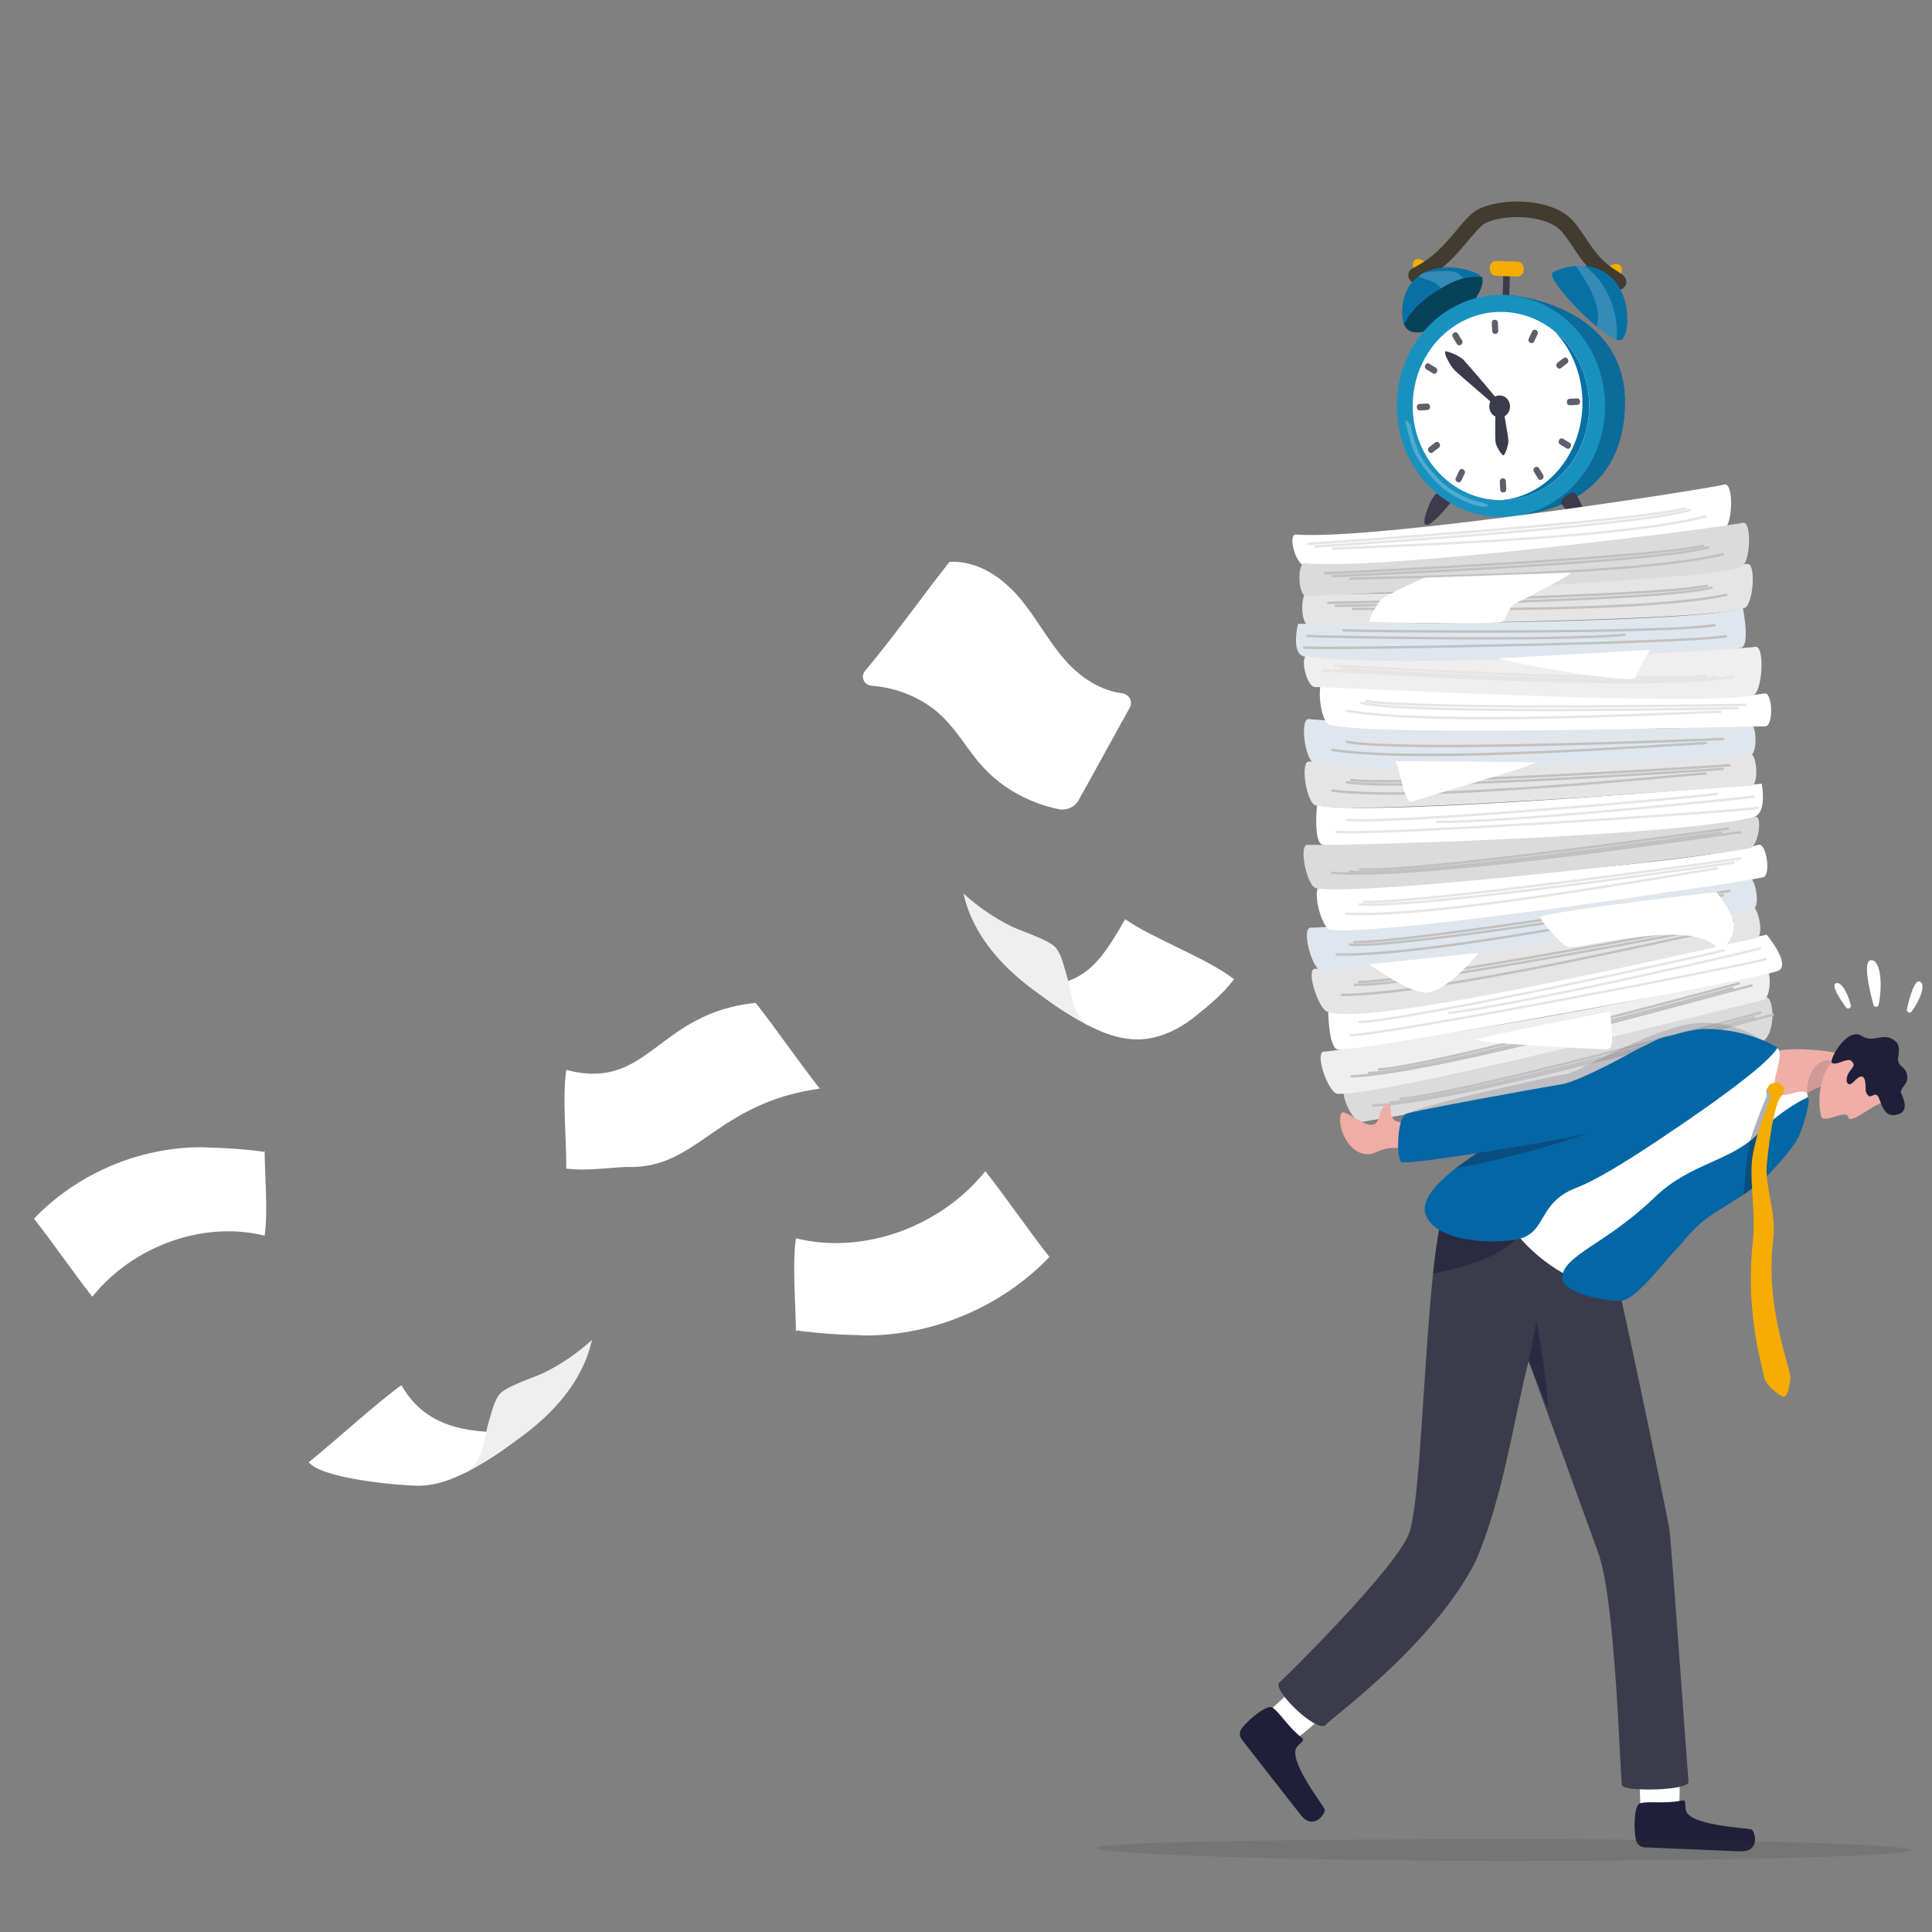 <?xml version="1.0" encoding="iso-8859-1"?>
<!-- Generator: Adobe Illustrator 24.3.0, SVG Export Plug-In . SVG Version: 6.00 Build 0)  -->
<svg version="1.1" id="Layer_2" xmlns="http://www.w3.org/2000/svg" xmlns:xlink="http://www.w3.org/1999/xlink" x="0px" y="0px"
	 viewBox="0 0 1080 1080" enable-background="new 0 0 1080 1080" width="1080px" height="1080px" xml:space="preserve">
<rect x="0" y="0" width="1080" height="1080" fill="#808080" stroke="none"/>
<g>
	<g>
		<polygon fill="#3B3B4C" points="843.581,169.52 839.876,169.394 840.387,151.402 844.092,151.528 		"/>
		<path fill="#F4AD00" d="M832.782,150.342l0.025-0.877c0.059-2.07,1.71-3.693,3.688-3.625l11.799,0.404
			c1.978,0.068,3.534,1.8,3.475,3.87l-0.025,0.877c-0.059,2.07-1.71,3.693-3.688,3.625l-11.799-0.404
			C834.279,154.145,832.723,152.412,832.782,150.342z"/>
	</g>
	<path fill="#F4AD00" d="M896.615,151.218c7.396-7.515,14.227-2.793,6.92,6.25C896.229,166.511,896.615,151.218,896.615,151.218z"/>
	<path fill="#F4AD00" d="M792.582,155.266c-6.351-8.537-1.14-15.113,6.672-6.497C807.066,157.385,792.582,155.266,792.582,155.266z"
		/>
	
		<path fill="none" stroke="#423B30" stroke-width="8.716" stroke-linecap="round" stroke-linejoin="round" stroke-miterlimit="10" d="
		M791.592,153.876c17.511-8.699,23.873-21.399,33.496-30.718c8.32-8.057,40.063-9.446,51.166,3.387
		c7.734,8.94,11.277,19.868,24.669,28.221c7.395,4.613,1.993,2.243,1.993,2.243"/>
	<g>
		<path fill="#084259" d="M828.594,154.94c1.739,7.109-8.254,19.417-15.002,22.958c-6.749,3.54-24.576,13.908-28.696,3.393
			c-2.615-6.674,12.566-20.816,26.184-26.289C816.652,152.763,828.594,154.94,828.594,154.94z"/>
		<path fill="#0771A5" d="M828.515,154.945c-3.721-0.525-7.294-0.147-10.566,0.69c-5.086,1.3-9.439,3.707-12.469,5.578
			c-1.191,0.726-2.174,1.375-2.916,1.842c-4.725,2.943-13.24,9.042-17.666,18.237c-1.635-3.653-2.893-18.603,7.955-26.817
			c0.345-0.266,0.71-0.526,1.084-0.773c0.662-0.44,1.34-0.847,2.048-1.222c0.014-0.001,0.02-0.008,0.027-0.009
			c0.006-0.007,0.013-0.015,0.02-0.015C807.825,146.206,825.579,151.167,828.515,154.945z"/>
		<path opacity="0.18" fill="#FFFFFF" d="M817.949,155.635c-5.086,1.3-9.439,3.707-12.469,5.578
			c-2.039-3.733-8.314-4.84-12.34-6.525c-0.085-0.028-0.207-0.147-0.285-0.183c0.679-0.586,1.391-1.074,2.119-1.56
			c0.19-0.028,0.717-0.348,1.01-0.466c0.014-0.001,0.02-0.008,0.027-0.009c0.04-0.017,0.081-0.026,0.108-0.028
			C814.877,149.998,815.392,152.716,817.949,155.635z"/>
	</g>
	<path fill="#0771A5" d="M839.933,164.686c12.929,0.234,71.131,9.397,68.417,64.102c-2.329,46.946-39.68,58.999-68.285,59.929
		C831.769,288.987,839.933,164.686,839.933,164.686z"/>
	<path opacity="0.1" fill="#323240" d="M839.933,164.686c12.929,0.234,71.131,9.397,68.417,64.102
		c-2.329,46.946-39.68,58.999-68.285,59.929"/>
	<path fill="#3B3B4C" d="M815.403,275.364c-20.342,26.457-22.211,19.71-16.134,6.08
		C805.346,267.814,815.403,275.364,815.403,275.364z"/>
	<path fill="#3B3B4C" d="M872.692,281.405c1.086,1.786,10.177,13.21,14.145,12.885c2.895-0.237-1.164-9.894-5.77-17.986
		C879.203,273.026,871.607,279.619,872.692,281.405z"/>
	<path fill="#1991BF" d="M887.037,262.127c-0.139,0.216-0.28,0.43-0.42,0.642c-9.917,14.983-25.947,25.143-44.463,26.18
		c-32.103,1.799-59.528-24.497-61.256-58.734c-1.728-34.236,22.896-63.448,54.998-65.246c27.979-1.566,52.405,18.205,59.36,45.976
		c0.112,0.445,0.219,0.893,0.321,1.342c0.842,3.681,1.375,7.497,1.574,11.417C897.868,237.91,894.047,251.251,887.037,262.127z"/>
	
		<ellipse transform="matrix(1 -0.01 0.01 1 -2.228 8.403)" fill="#FFFFFF" cx="839.024" cy="226.958" rx="49.337" ry="52.614"/>
	<path fill="#0771A5" d="M888.291,224.198c1.464,29.019-19.406,53.778-46.616,55.302c-0.85,0.048-1.698,0.072-2.539,0.074
		c26.655-2.16,46.886-27.588,45.382-57.378c-0.739-14.642-6.59-27.646-15.524-36.99
		C880.058,194.251,887.484,208.202,888.291,224.198z"/>
	<g>
		<path fill="#5E5E6B" d="M836.09,186.615l-0.332,0.019c-0.844,0.047-1.566-0.644-1.611-1.545l-0.232-4.6
			c-0.045-0.901,0.602-1.669,1.447-1.716l0.332-0.019c0.844-0.047,1.566,0.644,1.611,1.545l0.232,4.6
			C837.582,185.799,836.934,186.567,836.09,186.615z"/>
		<path fill="#5E5E6B" d="M840.564,275.264l-0.332,0.019c-0.844,0.047-1.566-0.644-1.611-1.545l-0.232-4.6
			c-0.045-0.901,0.602-1.669,1.447-1.716l0.332-0.019c0.844-0.047,1.566,0.644,1.611,1.545l0.232,4.6
			C842.056,274.448,841.408,275.216,840.564,275.264z"/>
		<path fill="#5E5E6B" d="M875.892,225.006l-0.018-0.354c-0.045-0.901,0.602-1.669,1.447-1.716l4.313-0.242
			c0.844-0.047,1.566,0.644,1.611,1.545l0.018,0.354c0.045,0.901-0.602,1.669-1.447,1.716l-4.313,0.242
			C876.659,226.598,875.938,225.907,875.892,225.006z"/>
		<path fill="#5E5E6B" d="M792.029,227.892l-0.018-0.354c-0.045-0.901,0.602-1.669,1.447-1.716l4.313-0.242
			c0.844-0.047,1.566,0.644,1.611,1.545l0.018,0.354c0.045,0.901-0.602,1.669-1.447,1.716l-4.313,0.242
			C792.796,229.484,792.075,228.792,792.029,227.892z"/>
		<g>
			<path fill="#5E5E6B" d="M812.538,186.179l0.279-0.193c0.709-0.491,1.657-0.276,2.119,0.48l2.358,3.863
				c0.462,0.756,0.261,1.768-0.447,2.259l-0.279,0.193c-0.708,0.491-1.657,0.276-2.119-0.48l-2.358-3.863
				C811.63,187.682,811.83,186.67,812.538,186.179z"/>
			<path fill="#5E5E6B" d="M796.696,204.218l0.165-0.308c0.419-0.783,1.354-1.055,2.088-0.607l3.753,2.286
				c0.735,0.448,0.991,1.445,0.572,2.228l-0.165,0.308c-0.419,0.783-1.354,1.055-2.088,0.607l-3.753-2.286
				C796.533,205.998,796.277,205.001,796.696,204.218z"/>
		</g>
		<g>
			<path fill="#5E5E6B" d="M858.868,184.631l-0.297-0.161c-0.754-0.409-1.676-0.09-2.058,0.714l-1.956,4.104
				c-0.383,0.804-0.082,1.787,0.672,2.196l0.296,0.161c0.754,0.409,1.676,0.09,2.058-0.714l1.956-4.104
				C859.923,186.023,859.622,185.04,858.868,184.631z"/>
			<path fill="#5E5E6B" d="M876.437,200.797l-0.195-0.288c-0.495-0.732-1.452-0.898-2.138-0.371l-3.502,2.692
				c-0.685,0.527-0.84,1.548-0.345,2.279l0.195,0.288c0.495,0.732,1.452,0.898,2.138,0.371l3.501-2.692
				C876.777,202.55,876.932,201.529,876.437,200.797z"/>
		</g>
		<g>
			<path fill="#5E5E6B" d="M862.199,267.797l-0.279,0.193c-0.709,0.491-1.657,0.276-2.119-0.48l-2.358-3.863
				c-0.462-0.756-0.261-1.768,0.447-2.259l0.279-0.193c0.709-0.491,1.657-0.276,2.119,0.48l2.358,3.863
				C863.108,266.294,862.908,267.305,862.199,267.797z"/>
			<path fill="#5E5E6B" d="M878.042,249.758l-0.165,0.308c-0.419,0.783-1.354,1.055-2.088,0.607l-3.753-2.286
				c-0.735-0.448-0.991-1.445-0.572-2.228l0.165-0.308c0.419-0.783,1.354-1.055,2.088-0.607l3.753,2.286
				C878.204,247.978,878.461,248.975,878.042,249.758z"/>
		</g>
		<path fill="#5E5E6B" d="M814.474,269.344l0.296,0.161c0.754,0.409,1.676,0.09,2.058-0.714l1.956-4.104
			c0.383-0.804,0.082-1.787-0.672-2.196l-0.296-0.161c-0.754-0.409-1.676-0.09-2.058,0.714l-1.956,4.104
			C813.419,267.951,813.72,268.935,814.474,269.344z"/>
		<path fill="#5E5E6B" d="M798.535,252.252l0.195,0.288c0.495,0.732,1.452,0.898,2.138,0.371l3.501-2.692
			c0.686-0.527,0.84-1.548,0.345-2.279l-0.195-0.288c-0.495-0.732-1.452-0.898-2.138-0.371l-3.501,2.692
			C798.194,250.5,798.04,251.52,798.535,252.252z"/>
	</g>
	<path opacity="0.24" fill="#FFFFFF" d="M788.528,237.678c3.356,15.587,6.514,20.026,14.967,29.288
		c12.179,13.345,28.237,13.737,28.309,15.494c0.122,2.998-19.146-1.922-30.057-14.111c-12.104-13.522-12.675-18.783-15.572-30.364
		C784.548,231.478,788.528,237.678,788.528,237.678z"/>
	<path fill="#3B3B4C" d="M839.978,226.172c1.136,7.667,2.994,16.356,3.217,20.195c0.121,2.087-1.803,8.159-2.813,8.128
		c-0.938-0.028-4.079-4.946-4.372-7.373c-0.332-2.757-0.239-20.509,0.539-21.196C837.328,225.239,839.978,226.172,839.978,226.172z"
		/>
	<path fill="#3B3B4C" d="M840.541,229.362c-0.582,0.531-1.454,0.489-2.03-0.05c-9.138-8.537-21.494-18.486-25.488-22.471
		c-2.183-2.179-5.998-9.178-5.121-10.357c0.47-0.632,7.956,2.326,10.204,4.65c1.694,1.752,22.433,25.815,22.772,27.147
		C840.998,228.756,840.82,229.107,840.541,229.362z"/>
	
		<ellipse transform="matrix(1 -0.01 0.01 1 -2.237 8.422)" fill="#3B3B4C" cx="838.281" cy="227.183" rx="5.803" ry="6.189"/>
	<path fill="#0771A5" d="M906.973,189.603c-0.659,0.727-1.848,0.73-3.417,0.18c-2.788-0.981-6.77-3.719-11.078-7.303
		c-12.533-10.423-27.826-27.983-24.498-30.088c2.094-1.321,6.988-3.262,12.815-3.731c1.552-0.125,3.169-0.146,4.818-0.02
		c0.003,0,0.003,0,0.003,0c2.415,0.181,4.895,0.672,7.329,1.596c0.98,0.371,1.952,0.81,2.91,1.336
		c1.088,0.586,2.154,1.28,3.194,2.082c0.414,0.321,0.822,0.657,1.226,1.014C911.804,164.847,911.065,185.129,906.973,189.603z"/>
	<path opacity="0.18" fill="#FFFFFF" d="M903.556,189.783c-2.788-0.981-6.77-3.719-11.078-7.303
		c2.069-5.499,1.252-15.874-11.683-33.819c1.552-0.125,3.169-0.146,4.818-0.02c0.003,0,0.003,0,0.003,0
		C903.814,161.656,904.632,184.269,903.556,189.783z"/>
</g>
<path fill="#DBDBDB" d="M752.441,608.884c-4.65,0.188,3.876,19.335,8.495,18.372c12.174-2.538,202.645-31.912,224.104-44.768
	c8.338-4.995,6.654-27.441,1.323-24.896C981.031,560.136,798.275,607.032,752.441,608.884z"/>
<g>
	<path fill="#EFEFEF" d="M986.18,541.27c4.325-1.719,4.139,16.719-0.472,17.716c-12.154,2.63-213.059,54.156-238.014,52.423
		c-5.256-0.365-13.285-23.726-7.379-23.568S943.55,558.209,986.18,541.27z"/>
	
		<path fill="none" stroke="#C1C1C1" stroke-width="1.353" stroke-linecap="round" stroke-linejoin="round" stroke-miterlimit="10" d="
		M979.072,550.927c-19.409,4.684-172.678,48.48-223.435,50.773"/>
	
		<path fill="none" stroke="#C1C1C1" stroke-width="1.353" stroke-linecap="round" stroke-linejoin="round" stroke-miterlimit="10" d="
		M972.035,549.73c-3.649,0.927-170.626,46.454-201.224,48.108"/>
	
		<path fill="none" stroke="#C1C1C1" stroke-width="1.353" stroke-linecap="round" stroke-linejoin="round" stroke-miterlimit="10" d="
		M968.458,552.401c0,0-170.99,47.052-203.194,47.413"/>
	
		<path fill="none" stroke="#C1C1C1" stroke-width="1.353" stroke-linecap="round" stroke-linejoin="round" stroke-miterlimit="10" d="
		M991.134,567.25c-19.41,4.684-172.678,48.48-223.435,50.773"/>
	
		<path fill="none" stroke="#C1C1C1" stroke-width="1.353" stroke-linecap="round" stroke-linejoin="round" stroke-miterlimit="10" d="
		M984.097,566.052c-3.649,0.927-170.626,46.454-201.225,48.108"/>
	
		<path fill="none" stroke="#C1C1C1" stroke-width="1.353" stroke-linecap="round" stroke-linejoin="round" stroke-miterlimit="10" d="
		M980.52,568.724c0,0-170.99,47.052-203.194,47.413"/>
</g>
<g>
	<path fill="#FFFFFF" d="M742.484,565.237c0,0,0.137,21.044,5.547,21.509c12.206,1.048,240.563-40.224,246.603-44.355
		c6.04-4.132-7.033-19.895-7.033-19.895S772.128,568.669,742.484,565.237z"/>
	
		<path fill="none" stroke="#E5E5E5" stroke-width="1.353" stroke-linecap="round" stroke-linejoin="round" stroke-miterlimit="10" d="
		M986.999,536.107c-6.104,2.581-210.596,42.09-231.925,42.584"/>
	
		<path fill="none" stroke="#E5E5E5" stroke-width="1.353" stroke-linecap="round" stroke-linejoin="round" stroke-miterlimit="10" d="
		M983.845,530.221c-3.06,1.097-135.969,31.888-173.648,35.969"/>
	
		<path fill="none" stroke="#E5E5E5" stroke-width="1.353" stroke-linecap="round" stroke-linejoin="round" stroke-miterlimit="10" d="
		M963.508,531.256c-5.167,1.766-174.814,39.058-203.498,40.05"/>
</g>
<g>
	<path fill="#E5E5E5" d="M978.405,506.344c4.402-1.511,8.124,17.267,3.47,18.044c-12.265,2.049-217.432,51.342-240.236,41.058
		c-4.861-2.192-12.085-24.578-6.251-23.892C741.255,542.244,935.019,521.239,978.405,506.344z"/>
	
		<path fill="none" stroke="#C1C1C1" stroke-width="1.353" stroke-linecap="round" stroke-linejoin="round" stroke-miterlimit="10" d="
		M955.82,520.684c-19.61,3.757-154.976,35.562-205.785,35.441"/>
	
		<path fill="none" stroke="#C1C1C1" stroke-width="1.353" stroke-linecap="round" stroke-linejoin="round" stroke-miterlimit="10" d="
		M968.658,514.493c-3.689,0.753-178.369,34.254-209.011,34.451"/>
	
		<path fill="none" stroke="#C1C1C1" stroke-width="1.353" stroke-linecap="round" stroke-linejoin="round" stroke-miterlimit="10" d="
		M964.958,516.991c0,0-175.462,34.66-207.647,33.49"/>
</g>
<g>
	<path fill="#DFE6ED" d="M976.824,490.114c4.442-1.388,7.64,17.486,2.966,18.134c-12.318,1.708-216.531,37.966-241.285,34.359
		c-5.213-0.76-11.461-24.658-5.584-24.057C738.798,519.152,933.041,503.797,976.824,490.114z"/>
	
		<path fill="none" stroke="#C1C1C1" stroke-width="1.353" stroke-linecap="round" stroke-linejoin="round" stroke-miterlimit="10" d="
		M953.849,503.82c-19.707,3.21-155.905,31.237-206.691,29.703"/>
	
		<path fill="none" stroke="#C1C1C1" stroke-width="1.353" stroke-linecap="round" stroke-linejoin="round" stroke-miterlimit="10" d="
		M966.854,497.989c-3.709,0.65-179.253,29.278-209.888,28.624"/>
	
		<path fill="none" stroke="#C1C1C1" stroke-width="1.353" stroke-linecap="round" stroke-linejoin="round" stroke-miterlimit="10" d="
		M963.086,500.383c0,0-176.359,29.765-208.498,27.701"/>
</g>
<g>
	<path fill="#FFFFFF" d="M982.982,472.24c4.471-1.294,7.201,17.221,2.583,18.192c-18.977,3.994-217.283,33.391-241.956,29.263
		c-5.196-0.869-10.939-24.894-5.076-24.169C744.397,496.252,938.92,484.996,982.982,472.24z"/>
	
		<path fill="none" stroke="#E5E5E5" stroke-width="1.353" stroke-linecap="round" stroke-linejoin="round" stroke-miterlimit="10" d="
		M959.724,485.458c-19.77,2.794-156.529,27.943-207.271,25.338"/>
	
		<path fill="none" stroke="#E5E5E5" stroke-width="1.353" stroke-linecap="round" stroke-linejoin="round" stroke-miterlimit="10" d="
		M972.849,479.903c-3.722,0.572-179.83,25.492-210.445,24.191"/>
	
		<path fill="none" stroke="#E5E5E5" stroke-width="1.353" stroke-linecap="round" stroke-linejoin="round" stroke-miterlimit="10" d="
		M969.031,482.217c0,0-176.947,26.039-209.036,23.298"/>
</g>
<g>
	<g>
		<path fill="#FFFFFF" d="M736.246,450.076c0,0-2.2,19.993,2.833,22.031c11.984,4.852,225.303-6.171,242.357-15.802
			c6.372-3.598,3.337-18.2,3.337-18.2S765.234,457.163,736.246,450.076z"/>
		
			<path fill="none" stroke="#E5E5E5" stroke-width="1.353" stroke-linecap="round" stroke-linejoin="round" stroke-miterlimit="10" d="
			M982.485,451.536c-6.378,1.803-214.192,15.612-235.418,13.453"/>
		
			<path fill="none" stroke="#E5E5E5" stroke-width="1.353" stroke-linecap="round" stroke-linejoin="round" stroke-miterlimit="10" d="
			M980.086,445.304c-3.173,0.708-138.876,14.756-176.77,14.126"/>
		
			<path fill="none" stroke="#E5E5E5" stroke-width="1.353" stroke-linecap="round" stroke-linejoin="round" stroke-miterlimit="10" d="
			M959.778,443.805c-5.347,1.111-178.311,17.047-206.897,14.469"/>
	</g>
	<g>
		<path fill="#DBDBDB" d="M981.031,456.557c4.505-1.168,1.92,16.421-2.669,17.521c-17.049,4.088-218.135,27.279-242.682,22.46
			c-5.169-1.015-10.236-25.192-4.395-24.302C737.125,473.125,936.628,468.072,981.031,456.557z"/>
		
			<path fill="none" stroke="#C1C1C1" stroke-width="1.353" stroke-linecap="round" stroke-linejoin="round" stroke-miterlimit="10" d="
			M972.779,465.257c-19.841,2.238-177.362,26.661-228.01,22.633"/>
		
			<path fill="none" stroke="#C1C1C1" stroke-width="1.353" stroke-linecap="round" stroke-linejoin="round" stroke-miterlimit="10" d="
			M965.945,463.195c-3.736,0.467-175.074,24.906-205.641,22.746"/>
		
			<path fill="none" stroke="#C1C1C1" stroke-width="1.353" stroke-linecap="round" stroke-linejoin="round" stroke-miterlimit="10" d="
			M962.064,465.402c0,0-175.509,25.453-207.509,21.812"/>
	</g>
	<g>
		<path fill="#E5E5E5" d="M977.654,420.936c4.556-0.953,5.916,18.142,1.202,18.336c-12.425,0.51-219.184,16.886-243.475,10.907
			c-5.115-1.259-9.027-25.649-3.236-24.483C737.936,426.861,932.754,430.328,977.654,420.936z"/>
		
			<path fill="none" stroke="#C1C1C1" stroke-width="1.353" stroke-linecap="round" stroke-linejoin="round" stroke-miterlimit="10" d="
			M953.463,432.36c-19.925,1.293-158.193,16.041-208.593,9.612"/>
		
			<path fill="none" stroke="#C1C1C1" stroke-width="1.353" stroke-linecap="round" stroke-linejoin="round" stroke-miterlimit="10" d="
			M966.97,427.812c-3.754,0.289-181.242,11.838-211.671,8.229"/>
		
			<path fill="none" stroke="#C1C1C1" stroke-width="1.353" stroke-linecap="round" stroke-linejoin="round" stroke-miterlimit="10" d="
			M962.988,429.831c0,0-178.408,12.602-210.199,7.445"/>
	</g>
	<g>
		<path fill="#DFE6ED" d="M977.534,404.035c4.58-0.826,5.329,17.492,0.691,18.362c-19.261,3.611-219.569,10.782-243.684,4.129
			c-5.078-1.401-8.31-25.891-2.554-24.564C737.745,403.289,932.391,412.175,977.534,404.035z"/>
		
			<path fill="none" stroke="#C1C1C1" stroke-width="1.353" stroke-linecap="round" stroke-linejoin="round" stroke-miterlimit="10" d="
			M953.601,415.383c-19.953,0.738-158.578,11.635-208.78,3.805"/>
		
			<path fill="none" stroke="#E5E5E5" stroke-width="1.353" stroke-linecap="round" stroke-linejoin="round" stroke-miterlimit="10" d="
			M967.23,411.212c-3.761,0.184-181.501,6.792-211.818,2.338"/>
		
			<path fill="none" stroke="#C1C1C1" stroke-width="1.353" stroke-linecap="round" stroke-linejoin="round" stroke-miterlimit="10" d="
			M963.193,413.119c0,0-178.69,7.634-210.325,1.594"/>
	</g>
	<g>
		<path fill="#FFFFFF" d="M986.431,387.665c4.597-0.729,5.022,18.41,0.304,18.372c-12.435-0.098-219.748,6.15-243.717-1.01
			c-5.048-1.508-7.763-26.06-2.035-24.612C746.71,381.862,941.125,394.85,986.431,387.665z"/>
		
			<path fill="none" stroke="#E5E5E5" stroke-width="1.353" stroke-linecap="round" stroke-linejoin="round" stroke-miterlimit="10" d="
			M961.71,397.893c-19.964,0.317-158.788,8.288-208.813-0.598"/>
		
			<path fill="none" stroke="#E5E5E5" stroke-width="1.353" stroke-linecap="round" stroke-linejoin="round" stroke-miterlimit="10" d="
			M975.424,394.01c-3.764,0.105-181.604,2.963-211.82-2.13"/>
		
			<path fill="none" stroke="#E5E5E5" stroke-width="1.353" stroke-linecap="round" stroke-linejoin="round" stroke-miterlimit="10" d="
			M971.348,395.832c0,0-178.811,3.864-210.311-2.841"/>
	</g>
</g>
<g>
	<g>
		<path fill="#DFE6ED" d="M974.283,339.908c0,0,4.26,20.782-0.984,22.191c-16.6,4.461-219.989,14.152-244.868,4.721
			c-6.843-2.594-2.807-18.093-2.807-18.093S945.988,349.391,974.283,339.908z"/>
		
			<path fill="none" stroke="#C1C1C1" stroke-width="1.353" stroke-linecap="round" stroke-linejoin="round" stroke-miterlimit="10" d="
			M729.025,361.92c6.506,1.265,214.748-2.324,235.719-6.248"/>
		
			<path fill="none" stroke="#C1C1C1" stroke-width="1.353" stroke-linecap="round" stroke-linejoin="round" stroke-miterlimit="10" d="
			M730.896,355.509c3.221,0.441,139.623,3.111,177.333-0.68"/>
		
			<path fill="none" stroke="#C1C1C1" stroke-width="1.353" stroke-linecap="round" stroke-linejoin="round" stroke-miterlimit="10" d="
			M751.008,352.32c5.421,0.661,179.112,2.101,207.382-2.854"/>
	</g>
	<g>
		<path fill="#FFFFFF" d="M724.418,298.804c-4.642-0.343-0.247,16.318,4.414,17.054c26.685,4.213,211.654-11.141,234.942-20.277
			c4.904-1.924,5.56-26.617-0.027-24.696C958.161,272.806,770.165,302.182,724.418,298.804z"/>
		
			<path fill="none" stroke="#E5E5E5" stroke-width="1.353" stroke-linecap="round" stroke-linejoin="round" stroke-miterlimit="10" d="
			M745.249,306.729c19.921-1.351,158.925-4.997,208.034-18.029"/>
		
			<path fill="none" stroke="#E5E5E5" stroke-width="1.353" stroke-linecap="round" stroke-linejoin="round" stroke-miterlimit="10" d="
			M731.26,304.005c3.759-0.21,181.217-12.209,210.903-19.806"/>
		
			<path fill="none" stroke="#E5E5E5" stroke-width="1.353" stroke-linecap="round" stroke-linejoin="round" stroke-miterlimit="10" d="
			M735.473,305.48c0,0,178.509-11.077,209.34-20.389"/>
	</g>
	<g>
		<path fill="#EFEFEF" d="M730.894,366.802c-4.587-0.788-0.596,17.213,4.122,17.237c12.435,0.062,221.045,11.307,245.104,4.455
			c5.067-1.443,6.702-28.292,0.957-26.918C975.332,362.95,776.103,374.57,730.894,366.802z"/>
		
			<path fill="none" stroke="#E5E5E5" stroke-width="1.353" stroke-linecap="round" stroke-linejoin="round" stroke-miterlimit="10" d="
			M739.843,374.783c19.958,0.573,178.968,11.761,229.104,3.519"/>
		
			<path fill="none" stroke="#E5E5E5" stroke-width="1.353" stroke-linecap="round" stroke-linejoin="round" stroke-miterlimit="10" d="
			M746.481,372.158c3.762,0.153,176.543,10.203,206.822,5.499"/>
		
			<path fill="none" stroke="#E5E5E5" stroke-width="1.353" stroke-linecap="round" stroke-linejoin="round" stroke-miterlimit="10" d="
			M750.533,374.032c0,0,177.022,10.712,208.606,4.413"/>
	</g>
	<g>
		<path fill="#E5E5E5" d="M731.285,331.023c-4.619-0.569-4.381,18.573,0.333,18.372c12.424-0.529,219.829-1.471,243.535-9.457
			c4.993-1.682,6.855-26.314,1.181-24.668C970.661,316.915,776.812,336.635,731.285,331.023z"/>
		
			<path fill="none" stroke="#C1C1C1" stroke-width="1.353" stroke-linecap="round" stroke-linejoin="round" stroke-miterlimit="10" d="
			M756.345,340.388c19.963-0.375,158.98,2.779,208.667-7.836"/>
		
			<path fill="none" stroke="#C1C1C1" stroke-width="1.353" stroke-linecap="round" stroke-linejoin="round" stroke-miterlimit="10" d="
			M742.506,336.983c3.765-0.026,181.597-3.334,211.619-9.471"/>
		
			<path fill="none" stroke="#C1C1C1" stroke-width="1.353" stroke-linecap="round" stroke-linejoin="round" stroke-miterlimit="10" d="
			M746.642,338.663c0,0,178.837-2.336,210.087-10.129"/>
	</g>
	<g>
		<path fill="#DBDBDB" d="M729.479,314.817c-4.633-0.441-3.863,18.687,0.844,18.356c12.405-0.874,219.703-7.586,243.178-16.228
			c4.944-1.82,6.12-26.494,0.494-24.691C968.37,294.056,775.145,319.16,729.479,314.817z"/>
		
			<path fill="none" stroke="#C1C1C1" stroke-width="1.353" stroke-linecap="round" stroke-linejoin="round" stroke-miterlimit="10" d="
			M754.79,323.482c19.945-0.931,158.995-1.645,208.368-13.638"/>
		
			<path fill="none" stroke="#C1C1C1" stroke-width="1.353" stroke-linecap="round" stroke-linejoin="round" stroke-miterlimit="10" d="
			M740.861,320.463c3.763-0.13,181.434-8.384,211.274-15.354"/>
		
			<path fill="none" stroke="#C1C1C1" stroke-width="1.353" stroke-linecap="round" stroke-linejoin="round" stroke-miterlimit="10" d="
			M745.043,322.027c0,0,178.703-7.31,209.723-15.97"/>
	</g>
</g>
<path fill="#FFFFFF" d="M780.183,425.485c3.017,7.251,4.885,24.254,9.471,22.511c4.586-1.742,73.635-21.677,68.581-21.856
	C853.181,425.961,780.183,425.485,780.183,425.485z"/>
<path fill="#FFFFFF" d="M900.284,565.456c-0.196,7.851,3.075,21.077-1.831,21.107c-4.906,0.031-77.415-3.566-72.767-5.557
	C830.334,579.015,900.284,565.456,900.284,565.456z"/>
<path fill="#FFFFFF" d="M837.974,367.974c3.196,2.197,74.753,14.766,76.143,10.827c1.39-3.939,8.288-15.482,8.288-15.482
	L837.974,367.974z"/>
<path fill="#FFFFFF" d="M959.423,498.641c1.69,2.068,10.297,13.108,9.849,19.821c-0.437,6.545-7.095,14.236-8.802,12.021
	c-13.834-17.944-75.867,0.185-84.007-1.166c-3.282-0.545-16.887-16.277-15.308-16.877
	C870.557,508.864,959.423,498.641,959.423,498.641z"/>
<path fill="#FFFFFF" d="M878.307,320.113c-0.837,1.666-20.528,11.918-31.182,17.252c-4.213,2.109-5.401,9.648-7.55,10.281
	c-4.703,1.385-72.106,0.321-74.09-0.251c-0.55-0.159,3.418-9.385,7.091-12.618c2.88-2.536,23.616-11.851,23.616-11.851
	L878.307,320.113z"/>
<path fill="#FFFFFF" d="M826.537,532.648c-6.267,8.023-18.575,20.177-27.811,22.112c-9.236,1.935-33.257-15.705-33.257-15.705
	L826.537,532.648z"/>
<g>
	<path fill="#FFFFFF" d="M938.561,1010.132c0.81-8.631,0.12-30.495,0.12-30.495l-22.901-0.761l1.333,32.827l15.167,10.393
		L938.561,1010.132z"/>
	<path fill="#1F1F39" d="M940.344,1006.497c2.421-0.48,1.332,1.769,2.08,5.424c1.711,8.367,31.859,9.758,36.378,10.681
		c2.333,0.476,5.648,12.807-6.032,12.307c-10.1-0.432-42.456-1.696-53.504-2.24c-2.31-0.114-4.269-1.76-4.74-4.025
		c-1.681-8.083-0.656-20.487,2.438-20.631C921.684,1006.701,930.257,1008.499,940.344,1006.497z"/>
	<g>
		<path fill="#FFFFFF" d="M723.845,972.481c7.098-4.978,23.3-19.673,23.3-19.673l-14.263-17.933l-24.135,22.292l1.916,18.287
			L723.845,972.481z"/>
		<path fill="#1F1F39" d="M727.768,971.483c1.935,1.532-0.483,2.161-2.783,5.099c-5.263,6.726,13.218,30.587,15.444,34.626
			c1.149,2.085-6.092,12.602-13.282,3.384c-6.217-7.971-26.225-33.43-32.972-42.196c-1.411-1.833-1.426-4.392-0.007-6.219
			c5.066-6.519,15.176-13.778,17.291-11.516C715.518,957.405,719.706,965.099,727.768,971.483z"/>
	</g>
	<path fill="#3B3B4C" d="M943.89,996.104c0.472,4.864-36.095,5.638-37.18,1.887c-1.085-3.755-3.359-102.307-13.186-129.646
		c-1.613-4.482-3.746-10.388-6.185-17.125c-0.585-1.628-32.83-90.457-32.83-90.457c-8.709,34.467-14.106,75.492-29.377,111.479
		c-23.352,46.606-79.323,86.791-84.06,91.914c-4.736,5.123-30.297-19.696-25.914-23.588c4.383-3.887,65.123-63.854,72.478-83.3
		c6.18-16.347,7.916-92.334,13.455-145.205c1.028-9.841,2.269-18.913,3.774-26.707c0.462-2.401,16.564-5.26,33.571-7.619
		c19.338-2.684,39.845-4.727,39.845-4.727l14.464-3.062c9.336,30.33,39.841,180.602,40.383,184.437
		c0.189,1.345,0.326,2.467,0.406,3.35C935.304,876.813,943.418,991.245,943.89,996.104z"/>
	<path opacity="0.57" fill="#1F1F39" d="M865.244,787.167c-6.176-15.263-10.736-26.399-10.736-26.399
		c2.41-10.371,4.364-22.565,4.364-22.565S864.67,769.242,865.244,787.167z"/>
	<path opacity="0.6" fill="#1F1F39" d="M854.99,682.968c-10.997,20.442-38.251,25.249-53.899,29.094
		c1.028-9.841,2.269-18.913,3.774-26.707c0.462-2.401,16.564-5.26,33.571-7.619L854.99,682.968z"/>
</g>
<path opacity="0.14" fill="#32323F" d="M612.951,1033.021c0,3.363,107.402,7.268,231.152,7.268s224.07-2.726,224.07-6.089
	c0-3.363-100.319-6.089-224.07-6.089S612.951,1029.658,612.951,1033.021z"/>
<path opacity="0.46" fill="#1F1F39" d="M856.185,743.063c0,0,0.007,0.019,0.013,0.05c0.176-0.106,0.25-0.156,0.271-0.174
	C856.422,742.945,856.185,743.063,856.185,743.063z"/>
<path fill="#EFAEA6" d="M1031.407,604.188l-1.5,0.005c0,0-3.224,0.588-7.192,1.683c-4.349,1.202-9.596,3.016-12.48,5.344
	c-3.156,2.543-8.713,3.198-13.016,8.923c-3.218,4.288-17.68-9.375-17.68-9.375l11.38-22.754c7.925-2.511,23.236-1.323,30.736-0.303
	c8.33,1.128,17.015,6.23,17.015,6.23L1031.407,604.188z"/>
<path opacity="0.14" fill="#1F1F39" d="M1022.716,605.876c-4.349,1.202-9.596,3.016-12.48,5.344
	c-0.9-14.268,9.163-20.231,13.078-18.174c2.441,1.286-0.061,7.419-0.061,7.419L1022.716,605.876z"/>
<path opacity="0.16" fill="#1F1F39" d="M985.351,581.71c0,0-19.663-14.847-45.745-8.226c-25.221,6.402-57.918,26.083-63.803,26.885
	c-5.885,0.803-84.287,17.635-89.996,22.728c-5.709,5.094,49.935-3.467,54.75-2.129c4.815,1.338,134.561-37.72,134.561-37.72
	S983.479,583.85,985.351,581.71z"/>
<path fill="#FFFFFF" d="M993.406,585.608c4.98,4.252-4.497,18.945-0.352,25.075c2.516,3.72,11.312-0.953,14.175-0.524
	c1.762,0.264,3.591,0.372,3.284,3.242c-6.233,58.363-122.547,91.404-124.91,100.077c-1.933,7.093-34.067-12.635-43.817-33.297
	c-13.372-28.336,12.653-46.606,17.953-49.681c5.3-3.075,98.255-51.7,98.255-51.7S975.866,582.164,993.406,585.608z"/>
<path fill="#0267A4" d="M1010.512,613.399c0,0-13.987,6.203-26.549,19.26c-16.607,17.249-38.504,16.816-59.245,36.872
	c-26.834,25.947-50.884,32.014-51.513,44.698c-0.369,7.393,19.367,12.851,32.5,12.982c8.506,0.084,24.636-22.238,32.701-30.337
	c3.142-3.157,8.357-11.656,21.659-19.855c3.864-2.385,17.134-10.619,22.314-14.757c6.952-5.553,20.918-21.127,23.637-28.03
	C1008.348,628.313,1012.498,614.949,1010.512,613.399z"/>
<path fill="#0267A4" d="M993.692,585.665c-5.165,8.498-29.315,26.299-53.578,42.865c-4.632,3.161-9.27,6.283-13.779,9.281
	c-4.298,2.856-9.267,6.12-14.44,9.392c-10.738,6.784-22.365,13.592-30.767,16.809c-22.425,8.586-15.806,25.949-34.079,29.006
	c-16.449,2.75-45.955,0.186-50.282-14.751c-5.154-17.792,47.858-45.468,69.116-56.392c4.679-2.397,8.57-4.67,11.081-6.746
	c2.672-2.208,4.846-4.062,6.756-5.717c0.001-0.005,0.001-0.005,0.001-0.005c1.701-1.47,3.182-2.777,4.62-4.034
	c3.62-3.176,6.943-6.036,12.548-10.29c2.737-2.075,8.971-5.589,13.442-7.97c11.419-6.08,29.177-11.88,38.792-11.912
	C977.719,575.121,993.692,585.665,993.692,585.665z"/>
<g>
	<path fill="#EFAEA6" d="M1051.873,616.537c-6.574,2.1-17.793,12.45-18.776,7.81s-13.887,4.452-15.106-0.447
		c-2.953-11.868,1.471-27.306,6.769-30.14s21.208-5.59,21.208-5.59L1051.873,616.537z"/>
	<path fill="#1F1F39" d="M1042.787,605.693c0.379,3.868-0.465,4.184,1.349,6.541c1.814,2.357,4.386-3.022,6.24,1.723
		c1.854,4.745,3.311,10.086,8.921,9.344c8.119-1.073,5.325-8.019,3.444-12.275c-1.21-2.739,4.73-4.843,3.234-10.528
		c-1.174-4.46-3.627-3.346-4.846-7.277c-0.736-2.374,2.142-7.999-1.518-11.131c-6.79-5.81-12.022,1.527-18.913-3.021
		c-8.037-5.305-18.678,13.67-16.59,15.11c2.437,1.681,8.576-3.02,10.638-1.228c3.109,2.704,0.49,3.729-1.432,7.031
		c-2.052,3.527-1.058,8.944,3.373,4.308C1041.118,599.652,1042.444,602.192,1042.787,605.693z"/>
</g>
<path opacity="0.35" fill="#1F1F39" d="M987.691,608.327c-1.04,2.388,0.336,3.362-0.44,5.325s-9.265,21.869-10.31,30.202
	c-0.733,5.846-2.301,24.055-2.301,24.055l7.53-5.857l5.336-33.508l3.844-19.22L987.691,608.327z"/>
<path opacity="0.35" fill="#1F1F39" d="M827.449,643.206l-13.844,9.932c0,0,77.647-14.245,101.122-34.109
	C938.201,599.165,827.449,643.206,827.449,643.206z"/>
<g>
	<path fill="#EEADA5" d="M791.28,626.055c-18.751,5.312-12.037-8.117-14.672-8.494c-4.393-0.627-5.45,6.477-6.357,8.607
		c-3.684,8.65-18.843-7.663-20.516-3.759c-2.824,6.589,3.96,24.054,16.204,22.764c2.912-0.307,5.966-3.201,12.237-3.451
		c7.844-0.314,15.029,0.823,14.425-1.34C791.998,638.219,793.092,625.542,791.28,626.055z"/>
	<path fill="#0267A4" d="M926.183,581.203c-12.101,5.762-42.136,23.222-53.867,25.054c-11.931,1.863-81.275,14.523-86.241,16.305
		c-4.966,1.782-5.772,24.65-2.735,26.958c3.037,2.308,86.296-11.955,93.278-13.572c31.139-7.211,82.284-24.1,89.174-29.65
		c6.89-5.55,14.789-8.941,10.728-19.987C973.306,577.568,938.284,575.441,926.183,581.203z"/>
</g>
<path fill="#0267A4" d="M912.659,591.582c-4.752,1.416-7.706,3.716-11.834,7.385c-4.127,3.669-0.718,4.762,0.229,5.373
	c0.946,0.611,11.577,1.837,12.433,0.725S912.659,591.582,912.659,591.582z"/>
<path fill="#0267A4" d="M870.811,621.127c-4.768,2.585-7.089,1.918-8.898,5.721c-1.809,3.802,15.952,3.438,15.952,3.438
	l-2.208-7.785L870.811,621.127z"/>
<path fill="#F4AD00" d="M988.037,608.466c0.692-2.293,2.703-3.731,6.237-3.02c3.071,0.618,3.972,5.272,1.19,7.661
	c-2.328,1.999-5.89,17.198-7.806,37.842c-1.149,12.387,5.405,27.05,3.6,41.691c-4.861,39.431,10.299,72.396,9.59,78.123
	c-0.709,5.727-2.051,11.128-4.584,9.822c-2.533-1.306-9.638-6.464-10.216-11.252s-10.633-34.819-6.19-75.381
	c1.601-14.616-1.49-31.457-0.611-43.645c1.062-14.715,10.579-35.88,10.622-37.688C989.924,610.369,987.363,610.699,988.037,608.466z
	"/>
<path fill="#FFFFFF" d="M444.928,692.216c-2.189,15.322-0.021,37.372,0,52.85c0.057-0.449,0.114-0.897,0.17-1.346
	c12.621,1.69,25.351,2.57,38.084,2.632c-1.557,0.031-3.113,0.063-4.67,0.094c40.041,1.532,80.436-14.834,108.12-43.804
	c-10.852-13.794-24.963-34.158-35.816-47.953C525.72,685.948,482.547,701.525,444.928,692.216z"/>
<path fill="#FFFFFF" d="M147.933,690.732c1.992-13.941,0.019-34.004,0-48.087c-0.052,0.408-0.103,0.817-0.155,1.225
	c-11.484-1.537-23.066-2.338-34.652-2.395c1.416-0.029,2.833-0.057,4.249-0.086c-36.433-1.394-73.187,13.497-98.376,39.856
	c9.874,12.551,22.714,31.08,32.588,43.631C74.421,696.436,113.703,682.262,147.933,690.732z"/>
<path fill="#FFFFFF" d="M316.532,598.108c-2.19,15.322-0.021,37.372,0,52.85c0.057-0.449-0.021,2.722,0.035,2.274
	c12.621,1.69,25.486-1.05,38.219-0.988c-1.557,0.031-3.113,0.063-4.67,0.094c40.041,1.532,49.373-35.583,108.12-43.804
	c-10.852-13.794-24.963-34.158-35.816-47.953C366.661,566.418,363.014,610.19,316.532,598.108z"/>
<path fill="#FFFFFF" d="M530.784,314.073c15.576-0.856,29.482,8.739,39.057,20.031c9.575,11.293,16.269,24.605,26.2,35.622
	c7.969,8.84,19.01,16.292,31.056,17.789c4.105,0.51,6.394,4.611,4.444,8.097c-8.388,15.001-20.625,37.509-28.645,51.792
	c-2.129,3.792-6.691,5.844-11.084,4.937c-16.444-3.394-31.576-11.786-42.445-23.707c-8.185-8.977-13.979-19.79-22.775-28.24
	c-10.267-9.863-24.509-15.933-39.299-17.059c-4.351-0.331-6.444-5.082-3.693-8.338C498.959,356.815,519.323,328.394,530.784,314.073
	z"/>
<g>
	<path fill="#FFFFFF" d="M575.871,551.088c29.224,0.883,38.667-11.851,53.099-37.279c14.503,10.4,46.672,22.272,60.875,33.611
		c-7.22,9.149-12.52,13.277-21.569,20.623s-20.123,12.753-31.776,12.98c-11.914,0.233-23.267-4.885-33.621-10.783
		C593.099,564.67,583.773,558.305,575.871,551.088z"/>
	<path fill="#EFEFEF" d="M609.682,574.149c-11.622-7.947-9.665-17.092-13.859-30.532c-1.463-4.688-2.451-9.697-5.431-13.6
		c-3.434-4.498-19.721-9.589-24.802-12.081c-9.816-4.815-18.935-11.05-26.983-18.451c3.657,17.119,14.249,32.131,27.107,44.01
		S593.695,564.477,609.682,574.149z"/>
</g>
<g>
	<path fill="#FFFFFF" d="M293.656,800.584c-29.224,0.883-54.819-0.825-69.251-26.252c-14.503,10.4-37.593,31.702-51.796,43.042
		c7.22,9.149,48.765,12.918,60.418,13.146c11.914,0.233,23.267-4.885,33.621-10.783
		C276.428,814.167,285.754,807.802,293.656,800.584z"/>
	<path fill="#EFEFEF" d="M259.844,823.645c11.622-7.947,9.665-17.092,13.86-30.532c1.463-4.688,2.451-9.697,5.431-13.6
		c3.434-4.498,19.721-9.589,24.802-12.081c9.816-4.815,18.935-11.05,26.983-18.451c-3.657,17.119-14.249,32.131-27.107,44.01
		C290.955,804.87,275.832,813.974,259.844,823.645z"/>
</g>
<g>
	<path fill="#FFFFFF" d="M1065.948,564.253c-0.352,1.579,1.716,2.513,2.668,1.205c4.694-6.453,8.159-15.077,4.648-16.755
		C1070.268,547.272,1067.452,557.506,1065.948,564.253z"/>
	<path fill="#FFFFFF" d="M1047.278,561.73c0.414,1.523,2.598,1.443,2.91-0.105c2.189-10.866,1.3-25.022-4.243-24.875
		C1041.156,536.877,1044.941,553.139,1047.278,561.73z"/>
	<path fill="#FFFFFF" d="M1031.944,563.165c0.965,1.33,3.06,0.351,2.661-1.243c-1.686-6.726-5.305-13.548-8.386-12.222
		C1023.599,550.827,1028.317,558.162,1031.944,563.165z"/>
</g>
</svg>
